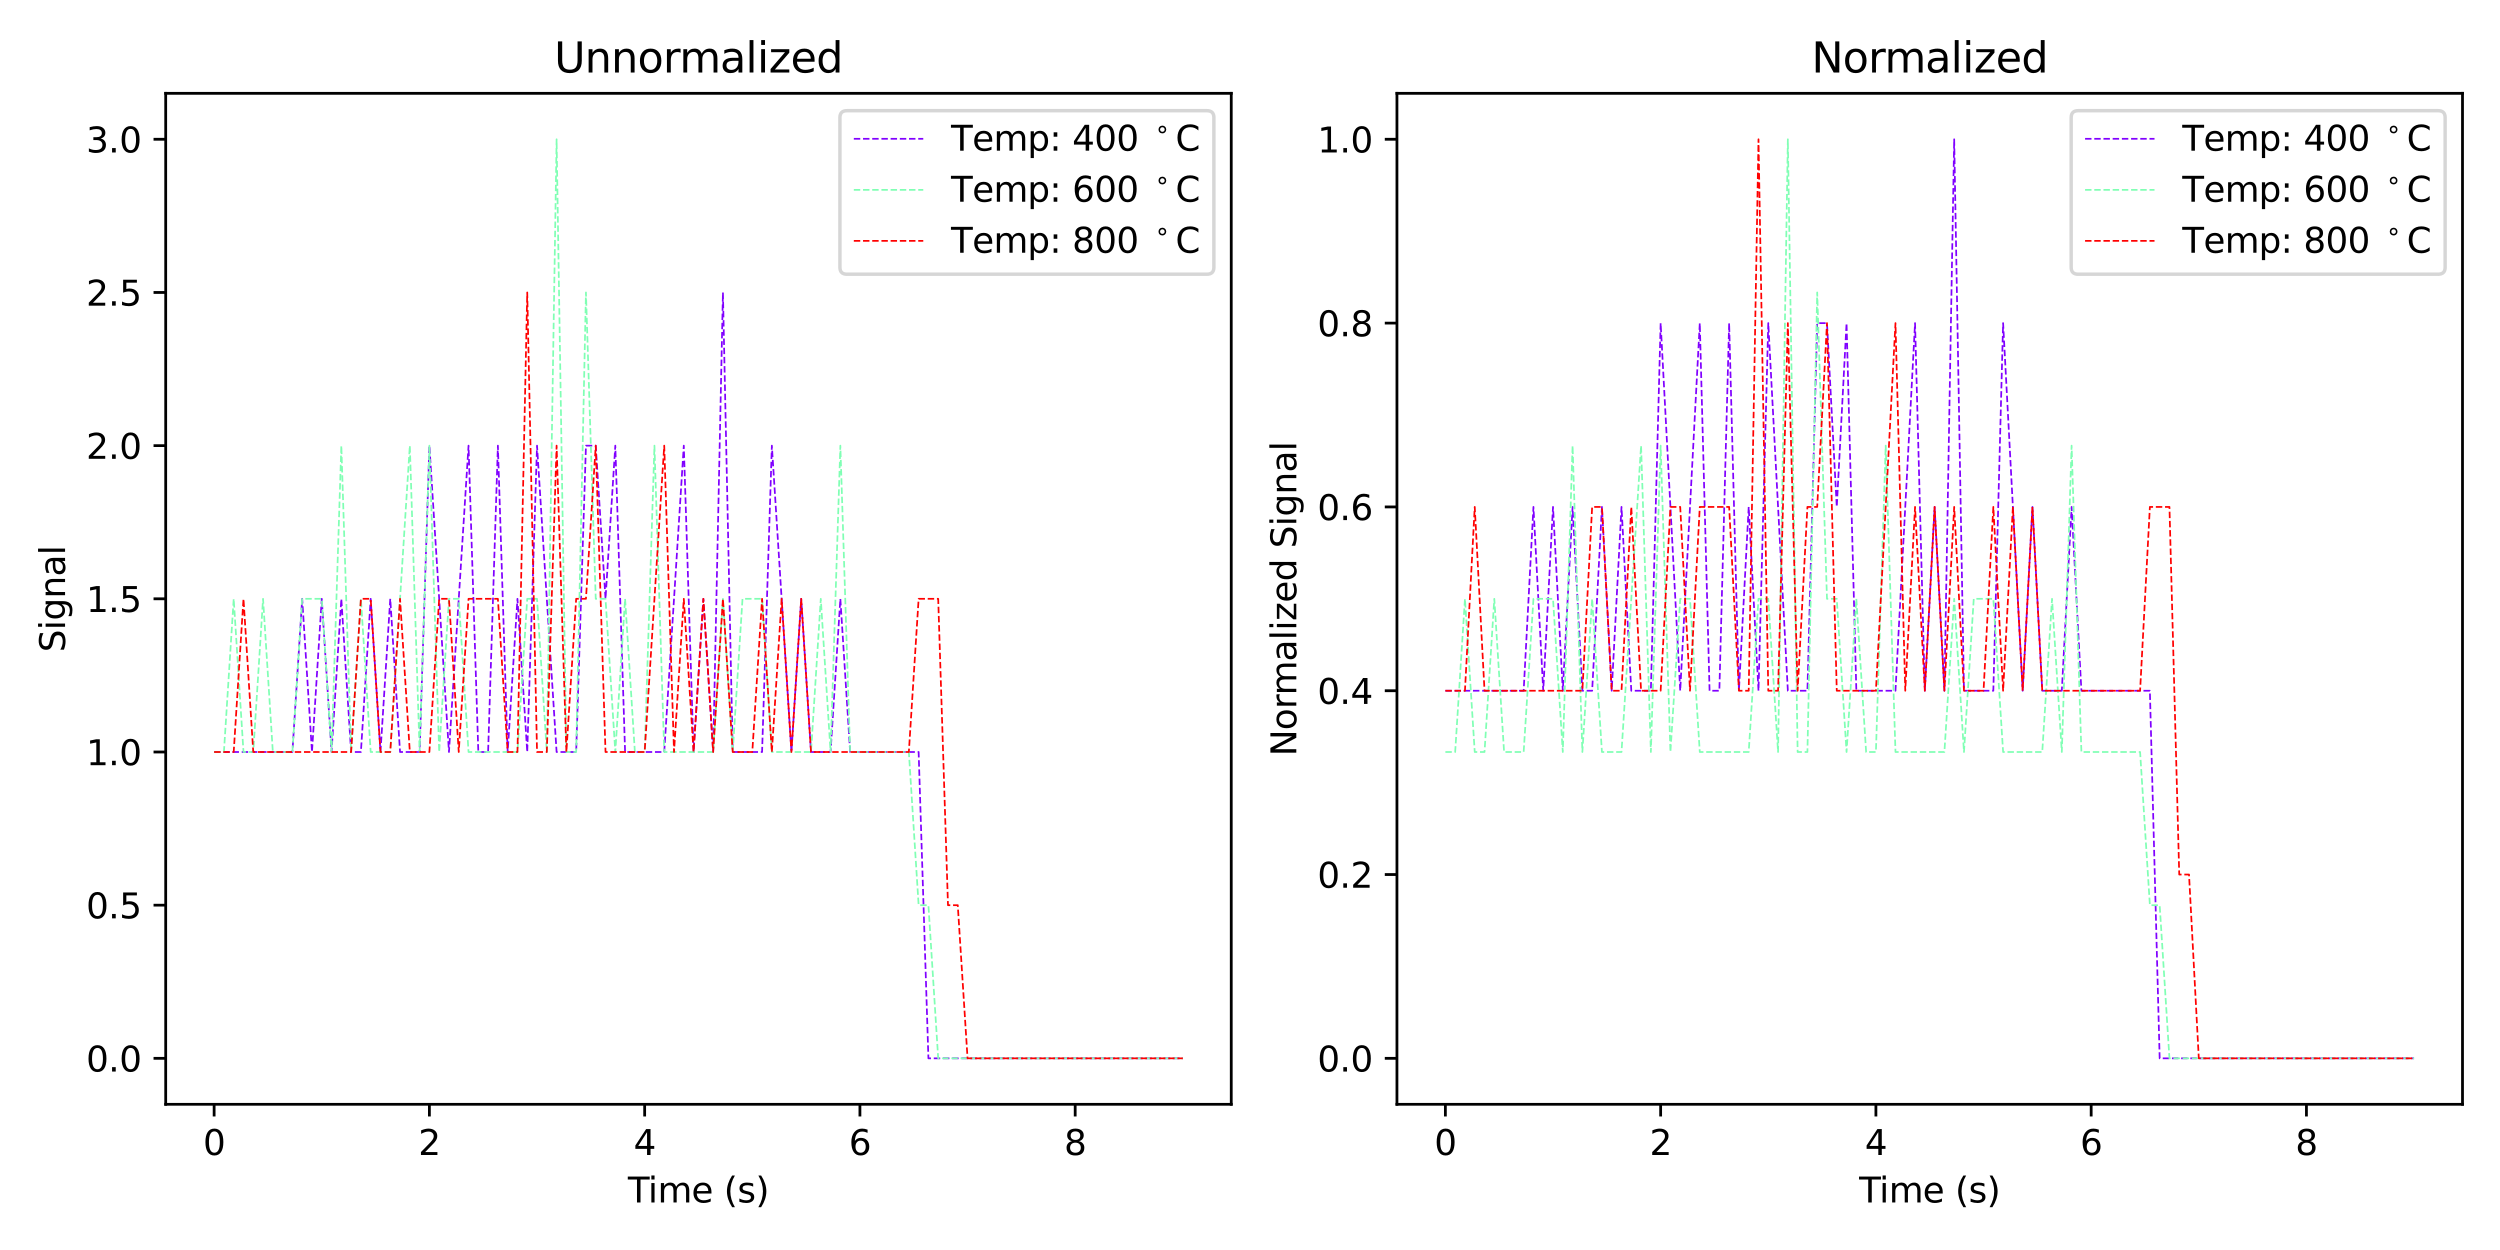 <?xml version="1.0" encoding="utf-8" standalone="no"?>
<!DOCTYPE svg PUBLIC "-//W3C//DTD SVG 1.1//EN"
  "http://www.w3.org/Graphics/SVG/1.1/DTD/svg11.dtd">
<svg xmlns:xlink="http://www.w3.org/1999/xlink" width="720pt" height="360pt" viewBox="0 0 720 360" xmlns="http://www.w3.org/2000/svg" version="1.1">
 <defs>
  <style type="text/css">*{stroke-linejoin: round; stroke-linecap: butt}</style>
 </defs>
 <g id="figure_1">
  <g id="patch_1">
   <path d="M 0 360 
L 720 360 
L 720 0 
L 0 0 
z
" style="fill: #ffffff"/>
  </g>
  <g id="axes_1">
   <g id="patch_2">
    <path d="M 47.72 318.04 
L 354.6 318.04 
L 354.6 26.88 
L 47.72 26.88 
z
" style="fill: #ffffff"/>
   </g>
   <g id="matplotlib.axis_1">
    <g id="xtick_1">
     <g id="line2d_1">
      <defs>
       <path id="m740ad17600" d="M 0 0 
L 0 3.5 
" style="stroke: #000000; stroke-width: 0.8"/>
      </defs>
      <g>
       <use xlink:href="#m740ad17600" x="61.669" y="318.04" style="stroke: #000000; stroke-width: 0.8"/>
      </g>
     </g>
     <g id="text_1">
      <!-- 0 -->
      <g transform="translate(58.488 332.638) scale(0.1 -0.1)">
       <defs>
        <path id="DejaVuSans-30" d="M 2034 4250 
Q 1547 4250 1301 3770 
Q 1056 3291 1056 2328 
Q 1056 1369 1301 889 
Q 1547 409 2034 409 
Q 2525 409 2770 889 
Q 3016 1369 3016 2328 
Q 3016 3291 2770 3770 
Q 2525 4250 2034 4250 
z
M 2034 4750 
Q 2819 4750 3233 4129 
Q 3647 3509 3647 2328 
Q 3647 1150 3233 529 
Q 2819 -91 2034 -91 
Q 1250 -91 836 529 
Q 422 1150 422 2328 
Q 422 3509 836 4129 
Q 1250 4750 2034 4750 
z
" transform="scale(0.016)"/>
       </defs>
       <use xlink:href="#DejaVuSans-30"/>
      </g>
     </g>
    </g>
    <g id="xtick_2">
     <g id="line2d_2">
      <g>
       <use xlink:href="#m740ad17600" x="123.665" y="318.04" style="stroke: #000000; stroke-width: 0.8"/>
      </g>
     </g>
     <g id="text_2">
      <!-- 2 -->
      <g transform="translate(120.484 332.638) scale(0.1 -0.1)">
       <defs>
        <path id="DejaVuSans-32" d="M 1228 531 
L 3431 531 
L 3431 0 
L 469 0 
L 469 531 
Q 828 903 1448 1529 
Q 2069 2156 2228 2338 
Q 2531 2678 2651 2914 
Q 2772 3150 2772 3378 
Q 2772 3750 2511 3984 
Q 2250 4219 1831 4219 
Q 1534 4219 1204 4116 
Q 875 4013 500 3803 
L 500 4441 
Q 881 4594 1212 4672 
Q 1544 4750 1819 4750 
Q 2544 4750 2975 4387 
Q 3406 4025 3406 3419 
Q 3406 3131 3298 2873 
Q 3191 2616 2906 2266 
Q 2828 2175 2409 1742 
Q 1991 1309 1228 531 
z
" transform="scale(0.016)"/>
       </defs>
       <use xlink:href="#DejaVuSans-32"/>
      </g>
     </g>
    </g>
    <g id="xtick_3">
     <g id="line2d_3">
      <g>
       <use xlink:href="#m740ad17600" x="185.661" y="318.04" style="stroke: #000000; stroke-width: 0.8"/>
      </g>
     </g>
     <g id="text_3">
      <!-- 4 -->
      <g transform="translate(182.48 332.638) scale(0.1 -0.1)">
       <defs>
        <path id="DejaVuSans-34" d="M 2419 4116 
L 825 1625 
L 2419 1625 
L 2419 4116 
z
M 2253 4666 
L 3047 4666 
L 3047 1625 
L 3713 1625 
L 3713 1100 
L 3047 1100 
L 3047 0 
L 2419 0 
L 2419 1100 
L 313 1100 
L 313 1709 
L 2253 4666 
z
" transform="scale(0.016)"/>
       </defs>
       <use xlink:href="#DejaVuSans-34"/>
      </g>
     </g>
    </g>
    <g id="xtick_4">
     <g id="line2d_4">
      <g>
       <use xlink:href="#m740ad17600" x="247.657" y="318.04" style="stroke: #000000; stroke-width: 0.8"/>
      </g>
     </g>
     <g id="text_4">
      <!-- 6 -->
      <g transform="translate(244.476 332.638) scale(0.1 -0.1)">
       <defs>
        <path id="DejaVuSans-36" d="M 2113 2584 
Q 1688 2584 1439 2293 
Q 1191 2003 1191 1497 
Q 1191 994 1439 701 
Q 1688 409 2113 409 
Q 2538 409 2786 701 
Q 3034 994 3034 1497 
Q 3034 2003 2786 2293 
Q 2538 2584 2113 2584 
z
M 3366 4563 
L 3366 3988 
Q 3128 4100 2886 4159 
Q 2644 4219 2406 4219 
Q 1781 4219 1451 3797 
Q 1122 3375 1075 2522 
Q 1259 2794 1537 2939 
Q 1816 3084 2150 3084 
Q 2853 3084 3261 2657 
Q 3669 2231 3669 1497 
Q 3669 778 3244 343 
Q 2819 -91 2113 -91 
Q 1303 -91 875 529 
Q 447 1150 447 2328 
Q 447 3434 972 4092 
Q 1497 4750 2381 4750 
Q 2619 4750 2861 4703 
Q 3103 4656 3366 4563 
z
" transform="scale(0.016)"/>
       </defs>
       <use xlink:href="#DejaVuSans-36"/>
      </g>
     </g>
    </g>
    <g id="xtick_5">
     <g id="line2d_5">
      <g>
       <use xlink:href="#m740ad17600" x="309.653" y="318.04" style="stroke: #000000; stroke-width: 0.8"/>
      </g>
     </g>
     <g id="text_5">
      <!-- 8 -->
      <g transform="translate(306.472 332.638) scale(0.1 -0.1)">
       <defs>
        <path id="DejaVuSans-38" d="M 2034 2216 
Q 1584 2216 1326 1975 
Q 1069 1734 1069 1313 
Q 1069 891 1326 650 
Q 1584 409 2034 409 
Q 2484 409 2743 651 
Q 3003 894 3003 1313 
Q 3003 1734 2745 1975 
Q 2488 2216 2034 2216 
z
M 1403 2484 
Q 997 2584 770 2862 
Q 544 3141 544 3541 
Q 544 4100 942 4425 
Q 1341 4750 2034 4750 
Q 2731 4750 3128 4425 
Q 3525 4100 3525 3541 
Q 3525 3141 3298 2862 
Q 3072 2584 2669 2484 
Q 3125 2378 3379 2068 
Q 3634 1759 3634 1313 
Q 3634 634 3220 271 
Q 2806 -91 2034 -91 
Q 1263 -91 848 271 
Q 434 634 434 1313 
Q 434 1759 690 2068 
Q 947 2378 1403 2484 
z
M 1172 3481 
Q 1172 3119 1398 2916 
Q 1625 2713 2034 2713 
Q 2441 2713 2670 2916 
Q 2900 3119 2900 3481 
Q 2900 3844 2670 4047 
Q 2441 4250 2034 4250 
Q 1625 4250 1398 4047 
Q 1172 3844 1172 3481 
z
" transform="scale(0.016)"/>
       </defs>
       <use xlink:href="#DejaVuSans-38"/>
      </g>
     </g>
    </g>
    <g id="text_6">
     <!-- Time (s) -->
     <g transform="translate(180.831 346.317) scale(0.1 -0.1)">
      <defs>
       <path id="DejaVuSans-54" d="M -19 4666 
L 3928 4666 
L 3928 4134 
L 2272 4134 
L 2272 0 
L 1638 0 
L 1638 4134 
L -19 4134 
L -19 4666 
z
" transform="scale(0.016)"/>
       <path id="DejaVuSans-69" d="M 603 3500 
L 1178 3500 
L 1178 0 
L 603 0 
L 603 3500 
z
M 603 4863 
L 1178 4863 
L 1178 4134 
L 603 4134 
L 603 4863 
z
" transform="scale(0.016)"/>
       <path id="DejaVuSans-6d" d="M 3328 2828 
Q 3544 3216 3844 3400 
Q 4144 3584 4550 3584 
Q 5097 3584 5394 3201 
Q 5691 2819 5691 2113 
L 5691 0 
L 5113 0 
L 5113 2094 
Q 5113 2597 4934 2840 
Q 4756 3084 4391 3084 
Q 3944 3084 3684 2787 
Q 3425 2491 3425 1978 
L 3425 0 
L 2847 0 
L 2847 2094 
Q 2847 2600 2669 2842 
Q 2491 3084 2119 3084 
Q 1678 3084 1418 2786 
Q 1159 2488 1159 1978 
L 1159 0 
L 581 0 
L 581 3500 
L 1159 3500 
L 1159 2956 
Q 1356 3278 1631 3431 
Q 1906 3584 2284 3584 
Q 2666 3584 2933 3390 
Q 3200 3197 3328 2828 
z
" transform="scale(0.016)"/>
       <path id="DejaVuSans-65" d="M 3597 1894 
L 3597 1613 
L 953 1613 
Q 991 1019 1311 708 
Q 1631 397 2203 397 
Q 2534 397 2845 478 
Q 3156 559 3463 722 
L 3463 178 
Q 3153 47 2828 -22 
Q 2503 -91 2169 -91 
Q 1331 -91 842 396 
Q 353 884 353 1716 
Q 353 2575 817 3079 
Q 1281 3584 2069 3584 
Q 2775 3584 3186 3129 
Q 3597 2675 3597 1894 
z
M 3022 2063 
Q 3016 2534 2758 2815 
Q 2500 3097 2075 3097 
Q 1594 3097 1305 2825 
Q 1016 2553 972 2059 
L 3022 2063 
z
" transform="scale(0.016)"/>
       <path id="DejaVuSans-20" transform="scale(0.016)"/>
       <path id="DejaVuSans-28" d="M 1984 4856 
Q 1566 4138 1362 3434 
Q 1159 2731 1159 2009 
Q 1159 1288 1364 580 
Q 1569 -128 1984 -844 
L 1484 -844 
Q 1016 -109 783 600 
Q 550 1309 550 2009 
Q 550 2706 781 3412 
Q 1013 4119 1484 4856 
L 1984 4856 
z
" transform="scale(0.016)"/>
       <path id="DejaVuSans-73" d="M 2834 3397 
L 2834 2853 
Q 2591 2978 2328 3040 
Q 2066 3103 1784 3103 
Q 1356 3103 1142 2972 
Q 928 2841 928 2578 
Q 928 2378 1081 2264 
Q 1234 2150 1697 2047 
L 1894 2003 
Q 2506 1872 2764 1633 
Q 3022 1394 3022 966 
Q 3022 478 2636 193 
Q 2250 -91 1575 -91 
Q 1294 -91 989 -36 
Q 684 19 347 128 
L 347 722 
Q 666 556 975 473 
Q 1284 391 1588 391 
Q 1994 391 2212 530 
Q 2431 669 2431 922 
Q 2431 1156 2273 1281 
Q 2116 1406 1581 1522 
L 1381 1569 
Q 847 1681 609 1914 
Q 372 2147 372 2553 
Q 372 3047 722 3315 
Q 1072 3584 1716 3584 
Q 2034 3584 2315 3537 
Q 2597 3491 2834 3397 
z
" transform="scale(0.016)"/>
       <path id="DejaVuSans-29" d="M 513 4856 
L 1013 4856 
Q 1481 4119 1714 3412 
Q 1947 2706 1947 2009 
Q 1947 1309 1714 600 
Q 1481 -109 1013 -844 
L 513 -844 
Q 928 -128 1133 580 
Q 1338 1288 1338 2009 
Q 1338 2731 1133 3434 
Q 928 4138 513 4856 
z
" transform="scale(0.016)"/>
      </defs>
      <use xlink:href="#DejaVuSans-54"/>
      <use xlink:href="#DejaVuSans-69" transform="translate(57.959 0)"/>
      <use xlink:href="#DejaVuSans-6d" transform="translate(85.742 0)"/>
      <use xlink:href="#DejaVuSans-65" transform="translate(183.154 0)"/>
      <use xlink:href="#DejaVuSans-20" transform="translate(244.678 0)"/>
      <use xlink:href="#DejaVuSans-28" transform="translate(276.465 0)"/>
      <use xlink:href="#DejaVuSans-73" transform="translate(315.479 0)"/>
      <use xlink:href="#DejaVuSans-29" transform="translate(367.578 0)"/>
     </g>
    </g>
   </g>
   <g id="matplotlib.axis_2">
    <g id="ytick_1">
     <g id="line2d_6">
      <defs>
       <path id="m4270e44ecc" d="M 0 0 
L -3.5 0 
" style="stroke: #000000; stroke-width: 0.8"/>
      </defs>
      <g>
       <use xlink:href="#m4270e44ecc" x="47.72" y="304.805" style="stroke: #000000; stroke-width: 0.8"/>
      </g>
     </g>
     <g id="text_7">
      <!-- 0.0 -->
      <g transform="translate(24.817 308.605) scale(0.1 -0.1)">
       <defs>
        <path id="DejaVuSans-2e" d="M 684 794 
L 1344 794 
L 1344 0 
L 684 0 
L 684 794 
z
" transform="scale(0.016)"/>
       </defs>
       <use xlink:href="#DejaVuSans-30"/>
       <use xlink:href="#DejaVuSans-2e" transform="translate(63.623 0)"/>
       <use xlink:href="#DejaVuSans-30" transform="translate(95.41 0)"/>
      </g>
     </g>
    </g>
    <g id="ytick_2">
     <g id="line2d_7">
      <g>
       <use xlink:href="#m4270e44ecc" x="47.72" y="260.69" style="stroke: #000000; stroke-width: 0.8"/>
      </g>
     </g>
     <g id="text_8">
      <!-- 0.5 -->
      <g transform="translate(24.817 264.49) scale(0.1 -0.1)">
       <defs>
        <path id="DejaVuSans-35" d="M 691 4666 
L 3169 4666 
L 3169 4134 
L 1269 4134 
L 1269 2991 
Q 1406 3038 1543 3061 
Q 1681 3084 1819 3084 
Q 2600 3084 3056 2656 
Q 3513 2228 3513 1497 
Q 3513 744 3044 326 
Q 2575 -91 1722 -91 
Q 1428 -91 1123 -41 
Q 819 9 494 109 
L 494 744 
Q 775 591 1075 516 
Q 1375 441 1709 441 
Q 2250 441 2565 725 
Q 2881 1009 2881 1497 
Q 2881 1984 2565 2268 
Q 2250 2553 1709 2553 
Q 1456 2553 1204 2497 
Q 953 2441 691 2322 
L 691 4666 
z
" transform="scale(0.016)"/>
       </defs>
       <use xlink:href="#DejaVuSans-30"/>
       <use xlink:href="#DejaVuSans-2e" transform="translate(63.623 0)"/>
       <use xlink:href="#DejaVuSans-35" transform="translate(95.41 0)"/>
      </g>
     </g>
    </g>
    <g id="ytick_3">
     <g id="line2d_8">
      <g>
       <use xlink:href="#m4270e44ecc" x="47.72" y="216.575" style="stroke: #000000; stroke-width: 0.8"/>
      </g>
     </g>
     <g id="text_9">
      <!-- 1.0 -->
      <g transform="translate(24.817 220.374) scale(0.1 -0.1)">
       <defs>
        <path id="DejaVuSans-31" d="M 794 531 
L 1825 531 
L 1825 4091 
L 703 3866 
L 703 4441 
L 1819 4666 
L 2450 4666 
L 2450 531 
L 3481 531 
L 3481 0 
L 794 0 
L 794 531 
z
" transform="scale(0.016)"/>
       </defs>
       <use xlink:href="#DejaVuSans-31"/>
       <use xlink:href="#DejaVuSans-2e" transform="translate(63.623 0)"/>
       <use xlink:href="#DejaVuSans-30" transform="translate(95.41 0)"/>
      </g>
     </g>
    </g>
    <g id="ytick_4">
     <g id="line2d_9">
      <g>
       <use xlink:href="#m4270e44ecc" x="47.72" y="172.46" style="stroke: #000000; stroke-width: 0.8"/>
      </g>
     </g>
     <g id="text_10">
      <!-- 1.5 -->
      <g transform="translate(24.817 176.259) scale(0.1 -0.1)">
       <use xlink:href="#DejaVuSans-31"/>
       <use xlink:href="#DejaVuSans-2e" transform="translate(63.623 0)"/>
       <use xlink:href="#DejaVuSans-35" transform="translate(95.41 0)"/>
      </g>
     </g>
    </g>
    <g id="ytick_5">
     <g id="line2d_10">
      <g>
       <use xlink:href="#m4270e44ecc" x="47.72" y="128.345" style="stroke: #000000; stroke-width: 0.8"/>
      </g>
     </g>
     <g id="text_11">
      <!-- 2.0 -->
      <g transform="translate(24.817 132.144) scale(0.1 -0.1)">
       <use xlink:href="#DejaVuSans-32"/>
       <use xlink:href="#DejaVuSans-2e" transform="translate(63.623 0)"/>
       <use xlink:href="#DejaVuSans-30" transform="translate(95.41 0)"/>
      </g>
     </g>
    </g>
    <g id="ytick_6">
     <g id="line2d_11">
      <g>
       <use xlink:href="#m4270e44ecc" x="47.72" y="84.23" style="stroke: #000000; stroke-width: 0.8"/>
      </g>
     </g>
     <g id="text_12">
      <!-- 2.5 -->
      <g transform="translate(24.817 88.029) scale(0.1 -0.1)">
       <use xlink:href="#DejaVuSans-32"/>
       <use xlink:href="#DejaVuSans-2e" transform="translate(63.623 0)"/>
       <use xlink:href="#DejaVuSans-35" transform="translate(95.41 0)"/>
      </g>
     </g>
    </g>
    <g id="ytick_7">
     <g id="line2d_12">
      <g>
       <use xlink:href="#m4270e44ecc" x="47.72" y="40.115" style="stroke: #000000; stroke-width: 0.8"/>
      </g>
     </g>
     <g id="text_13">
      <!-- 3.0 -->
      <g transform="translate(24.817 43.914) scale(0.1 -0.1)">
       <defs>
        <path id="DejaVuSans-33" d="M 2597 2516 
Q 3050 2419 3304 2112 
Q 3559 1806 3559 1356 
Q 3559 666 3084 287 
Q 2609 -91 1734 -91 
Q 1441 -91 1130 -33 
Q 819 25 488 141 
L 488 750 
Q 750 597 1062 519 
Q 1375 441 1716 441 
Q 2309 441 2620 675 
Q 2931 909 2931 1356 
Q 2931 1769 2642 2001 
Q 2353 2234 1838 2234 
L 1294 2234 
L 1294 2753 
L 1863 2753 
Q 2328 2753 2575 2939 
Q 2822 3125 2822 3475 
Q 2822 3834 2567 4026 
Q 2313 4219 1838 4219 
Q 1578 4219 1281 4162 
Q 984 4106 628 3988 
L 628 4550 
Q 988 4650 1302 4700 
Q 1616 4750 1894 4750 
Q 2613 4750 3031 4423 
Q 3450 4097 3450 3541 
Q 3450 3153 3228 2886 
Q 3006 2619 2597 2516 
z
" transform="scale(0.016)"/>
       </defs>
       <use xlink:href="#DejaVuSans-33"/>
       <use xlink:href="#DejaVuSans-2e" transform="translate(63.623 0)"/>
       <use xlink:href="#DejaVuSans-30" transform="translate(95.41 0)"/>
      </g>
     </g>
    </g>
    <g id="text_14">
     <!-- Signal -->
     <g transform="translate(18.737 187.819) rotate(-90) scale(0.1 -0.1)">
      <defs>
       <path id="DejaVuSans-53" d="M 3425 4513 
L 3425 3897 
Q 3066 4069 2747 4153 
Q 2428 4238 2131 4238 
Q 1616 4238 1336 4038 
Q 1056 3838 1056 3469 
Q 1056 3159 1242 3001 
Q 1428 2844 1947 2747 
L 2328 2669 
Q 3034 2534 3370 2195 
Q 3706 1856 3706 1288 
Q 3706 609 3251 259 
Q 2797 -91 1919 -91 
Q 1588 -91 1214 -16 
Q 841 59 441 206 
L 441 856 
Q 825 641 1194 531 
Q 1563 422 1919 422 
Q 2459 422 2753 634 
Q 3047 847 3047 1241 
Q 3047 1584 2836 1778 
Q 2625 1972 2144 2069 
L 1759 2144 
Q 1053 2284 737 2584 
Q 422 2884 422 3419 
Q 422 4038 858 4394 
Q 1294 4750 2059 4750 
Q 2388 4750 2728 4690 
Q 3069 4631 3425 4513 
z
" transform="scale(0.016)"/>
       <path id="DejaVuSans-67" d="M 2906 1791 
Q 2906 2416 2648 2759 
Q 2391 3103 1925 3103 
Q 1463 3103 1205 2759 
Q 947 2416 947 1791 
Q 947 1169 1205 825 
Q 1463 481 1925 481 
Q 2391 481 2648 825 
Q 2906 1169 2906 1791 
z
M 3481 434 
Q 3481 -459 3084 -895 
Q 2688 -1331 1869 -1331 
Q 1566 -1331 1297 -1286 
Q 1028 -1241 775 -1147 
L 775 -588 
Q 1028 -725 1275 -790 
Q 1522 -856 1778 -856 
Q 2344 -856 2625 -561 
Q 2906 -266 2906 331 
L 2906 616 
Q 2728 306 2450 153 
Q 2172 0 1784 0 
Q 1141 0 747 490 
Q 353 981 353 1791 
Q 353 2603 747 3093 
Q 1141 3584 1784 3584 
Q 2172 3584 2450 3431 
Q 2728 3278 2906 2969 
L 2906 3500 
L 3481 3500 
L 3481 434 
z
" transform="scale(0.016)"/>
       <path id="DejaVuSans-6e" d="M 3513 2113 
L 3513 0 
L 2938 0 
L 2938 2094 
Q 2938 2591 2744 2837 
Q 2550 3084 2163 3084 
Q 1697 3084 1428 2787 
Q 1159 2491 1159 1978 
L 1159 0 
L 581 0 
L 581 3500 
L 1159 3500 
L 1159 2956 
Q 1366 3272 1645 3428 
Q 1925 3584 2291 3584 
Q 2894 3584 3203 3211 
Q 3513 2838 3513 2113 
z
" transform="scale(0.016)"/>
       <path id="DejaVuSans-61" d="M 2194 1759 
Q 1497 1759 1228 1600 
Q 959 1441 959 1056 
Q 959 750 1161 570 
Q 1363 391 1709 391 
Q 2188 391 2477 730 
Q 2766 1069 2766 1631 
L 2766 1759 
L 2194 1759 
z
M 3341 1997 
L 3341 0 
L 2766 0 
L 2766 531 
Q 2569 213 2275 61 
Q 1981 -91 1556 -91 
Q 1019 -91 701 211 
Q 384 513 384 1019 
Q 384 1609 779 1909 
Q 1175 2209 1959 2209 
L 2766 2209 
L 2766 2266 
Q 2766 2663 2505 2880 
Q 2244 3097 1772 3097 
Q 1472 3097 1187 3025 
Q 903 2953 641 2809 
L 641 3341 
Q 956 3463 1253 3523 
Q 1550 3584 1831 3584 
Q 2591 3584 2966 3190 
Q 3341 2797 3341 1997 
z
" transform="scale(0.016)"/>
       <path id="DejaVuSans-6c" d="M 603 4863 
L 1178 4863 
L 1178 0 
L 603 0 
L 603 4863 
z
" transform="scale(0.016)"/>
      </defs>
      <use xlink:href="#DejaVuSans-53"/>
      <use xlink:href="#DejaVuSans-69" transform="translate(63.477 0)"/>
      <use xlink:href="#DejaVuSans-67" transform="translate(91.26 0)"/>
      <use xlink:href="#DejaVuSans-6e" transform="translate(154.736 0)"/>
      <use xlink:href="#DejaVuSans-61" transform="translate(218.115 0)"/>
      <use xlink:href="#DejaVuSans-6c" transform="translate(279.395 0)"/>
     </g>
    </g>
   </g>
   <g id="line2d_13">
    <path d="M 61.669 216.575 
L 64.487 216.575 
L 67.305 216.575 
L 70.123 216.575 
L 72.941 216.575 
L 75.759 216.575 
L 78.577 216.575 
L 81.395 216.575 
L 84.213 216.575 
L 87.031 172.46 
L 89.849 216.575 
L 92.667 172.46 
L 95.485 216.575 
L 98.303 172.46 
L 101.121 216.575 
L 103.939 216.575 
L 106.757 172.46 
L 109.575 216.575 
L 112.393 172.46 
L 115.211 216.575 
L 118.029 216.575 
L 120.847 216.575 
L 123.665 128.345 
L 126.483 172.46 
L 129.301 216.575 
L 132.119 172.46 
L 134.937 128.345 
L 137.755 216.575 
L 140.573 216.575 
L 143.391 128.345 
L 146.209 216.575 
L 149.027 172.46 
L 151.845 216.575 
L 154.663 128.345 
L 157.481 172.46 
L 160.299 216.575 
L 163.117 216.575 
L 165.935 216.575 
L 168.753 128.345 
L 171.571 128.345 
L 174.389 172.46 
L 177.207 128.345 
L 180.025 216.575 
L 182.843 216.575 
L 185.661 216.575 
L 188.479 216.575 
L 191.297 216.575 
L 194.115 172.46 
L 196.933 128.345 
L 199.751 216.575 
L 202.569 172.46 
L 205.387 216.575 
L 208.205 84.23 
L 211.023 216.575 
L 213.841 216.575 
L 216.659 216.575 
L 219.477 216.575 
L 222.295 128.345 
L 225.113 172.46 
L 227.931 216.575 
L 230.749 172.46 
L 233.567 216.575 
L 236.385 216.575 
L 239.203 216.575 
L 242.021 172.46 
L 244.839 216.575 
L 247.657 216.575 
L 250.475 216.575 
L 253.293 216.575 
L 256.111 216.575 
L 258.929 216.575 
L 261.747 216.575 
L 264.565 216.575 
L 267.383 304.805 
L 270.201 304.805 
L 273.019 304.805 
L 275.837 304.805 
L 278.655 304.805 
L 281.473 304.805 
L 284.291 304.805 
L 287.109 304.805 
L 289.927 304.805 
L 292.745 304.805 
L 295.563 304.805 
L 298.381 304.805 
L 301.199 304.805 
L 304.017 304.805 
L 306.835 304.805 
L 309.653 304.805 
L 312.471 304.805 
L 315.289 304.805 
L 318.107 304.805 
L 320.925 304.805 
L 323.743 304.805 
L 326.561 304.805 
L 329.379 304.805 
L 332.197 304.805 
L 335.015 304.805 
L 337.833 304.805 
L 340.651 304.805 
" clip-path="url(#p14b8044d5f)" style="fill: none; stroke-dasharray: 1.85,0.8; stroke-dashoffset: 0; stroke: #8000ff; stroke-width: 0.5"/>
   </g>
   <g id="line2d_14">
    <path d="M 61.669 216.575 
L 64.487 216.575 
L 67.305 172.46 
L 70.123 216.575 
L 72.941 216.575 
L 75.759 172.46 
L 78.577 216.575 
L 81.395 216.575 
L 84.213 216.575 
L 87.031 172.46 
L 89.849 172.46 
L 92.667 172.46 
L 95.485 216.575 
L 98.303 128.345 
L 101.121 216.575 
L 103.939 172.46 
L 106.757 216.575 
L 109.575 216.575 
L 112.393 216.575 
L 115.211 172.46 
L 118.029 128.345 
L 120.847 216.575 
L 123.665 128.345 
L 126.483 216.575 
L 129.301 172.46 
L 132.119 172.46 
L 134.937 216.575 
L 137.755 216.575 
L 140.573 216.575 
L 143.391 216.575 
L 146.209 216.575 
L 149.027 216.575 
L 151.845 172.46 
L 154.663 172.46 
L 157.481 216.575 
L 160.299 40.115 
L 163.117 216.575 
L 165.935 216.575 
L 168.753 84.23 
L 171.571 172.46 
L 174.389 172.46 
L 177.207 216.575 
L 180.025 172.46 
L 182.843 216.575 
L 185.661 216.575 
L 188.479 128.345 
L 191.297 216.575 
L 194.115 216.575 
L 196.933 216.575 
L 199.751 216.575 
L 202.569 216.575 
L 205.387 216.575 
L 208.205 172.46 
L 211.023 216.575 
L 213.841 172.46 
L 216.659 172.46 
L 219.477 172.46 
L 222.295 216.575 
L 225.113 216.575 
L 227.931 216.575 
L 230.749 216.575 
L 233.567 216.575 
L 236.385 172.46 
L 239.203 216.575 
L 242.021 128.345 
L 244.839 216.575 
L 247.657 216.575 
L 250.475 216.575 
L 253.293 216.575 
L 256.111 216.575 
L 258.929 216.575 
L 261.747 216.575 
L 264.565 260.69 
L 267.383 260.69 
L 270.201 304.805 
L 273.019 304.805 
L 275.837 304.805 
L 278.655 304.805 
L 281.473 304.805 
L 284.291 304.805 
L 287.109 304.805 
L 289.927 304.805 
L 292.745 304.805 
L 295.563 304.805 
L 298.381 304.805 
L 301.199 304.805 
L 304.017 304.805 
L 306.835 304.805 
L 309.653 304.805 
L 312.471 304.805 
L 315.289 304.805 
L 318.107 304.805 
L 320.925 304.805 
L 323.743 304.805 
L 326.561 304.805 
L 329.379 304.805 
L 332.197 304.805 
L 335.015 304.805 
L 337.833 304.805 
L 340.651 304.805 
" clip-path="url(#p14b8044d5f)" style="fill: none; stroke-dasharray: 1.85,0.8; stroke-dashoffset: 0; stroke: #80ffb4; stroke-width: 0.5"/>
   </g>
   <g id="line2d_15">
    <path d="M 61.669 216.575 
L 64.487 216.575 
L 67.305 216.575 
L 70.123 172.46 
L 72.941 216.575 
L 75.759 216.575 
L 78.577 216.575 
L 81.395 216.575 
L 84.213 216.575 
L 87.031 216.575 
L 89.849 216.575 
L 92.667 216.575 
L 95.485 216.575 
L 98.303 216.575 
L 101.121 216.575 
L 103.939 172.46 
L 106.757 172.46 
L 109.575 216.575 
L 112.393 216.575 
L 115.211 172.46 
L 118.029 216.575 
L 120.847 216.575 
L 123.665 216.575 
L 126.483 172.46 
L 129.301 172.46 
L 132.119 216.575 
L 134.937 172.46 
L 137.755 172.46 
L 140.573 172.46 
L 143.391 172.46 
L 146.209 216.575 
L 149.027 216.575 
L 151.845 84.23 
L 154.663 216.575 
L 157.481 216.575 
L 160.299 128.345 
L 163.117 216.575 
L 165.935 172.46 
L 168.753 172.46 
L 171.571 128.345 
L 174.389 216.575 
L 177.207 216.575 
L 180.025 216.575 
L 182.843 216.575 
L 185.661 216.575 
L 188.479 172.46 
L 191.297 128.345 
L 194.115 216.575 
L 196.933 172.46 
L 199.751 216.575 
L 202.569 172.46 
L 205.387 216.575 
L 208.205 172.46 
L 211.023 216.575 
L 213.841 216.575 
L 216.659 216.575 
L 219.477 172.46 
L 222.295 216.575 
L 225.113 172.46 
L 227.931 216.575 
L 230.749 172.46 
L 233.567 216.575 
L 236.385 216.575 
L 239.203 216.575 
L 242.021 216.575 
L 244.839 216.575 
L 247.657 216.575 
L 250.475 216.575 
L 253.293 216.575 
L 256.111 216.575 
L 258.929 216.575 
L 261.747 216.575 
L 264.565 172.46 
L 267.383 172.46 
L 270.201 172.46 
L 273.019 260.69 
L 275.837 260.69 
L 278.655 304.805 
L 281.473 304.805 
L 284.291 304.805 
L 287.109 304.805 
L 289.927 304.805 
L 292.745 304.805 
L 295.563 304.805 
L 298.381 304.805 
L 301.199 304.805 
L 304.017 304.805 
L 306.835 304.805 
L 309.653 304.805 
L 312.471 304.805 
L 315.289 304.805 
L 318.107 304.805 
L 320.925 304.805 
L 323.743 304.805 
L 326.561 304.805 
L 329.379 304.805 
L 332.197 304.805 
L 335.015 304.805 
L 337.833 304.805 
L 340.651 304.805 
" clip-path="url(#p14b8044d5f)" style="fill: none; stroke-dasharray: 1.85,0.8; stroke-dashoffset: 0; stroke: #ff0000; stroke-width: 0.5"/>
   </g>
   <g id="patch_3">
    <path d="M 47.72 318.04 
L 47.72 26.88 
" style="fill: none; stroke: #000000; stroke-width: 0.8; stroke-linejoin: miter; stroke-linecap: square"/>
   </g>
   <g id="patch_4">
    <path d="M 354.6 318.04 
L 354.6 26.88 
" style="fill: none; stroke: #000000; stroke-width: 0.8; stroke-linejoin: miter; stroke-linecap: square"/>
   </g>
   <g id="patch_5">
    <path d="M 47.72 318.04 
L 354.6 318.04 
" style="fill: none; stroke: #000000; stroke-width: 0.8; stroke-linejoin: miter; stroke-linecap: square"/>
   </g>
   <g id="patch_6">
    <path d="M 47.72 26.88 
L 354.6 26.88 
" style="fill: none; stroke: #000000; stroke-width: 0.8; stroke-linejoin: miter; stroke-linecap: square"/>
   </g>
   <g id="text_15">
    <!-- Unnormalized -->
    <g transform="translate(159.626 20.88) scale(0.12 -0.12)">
     <defs>
      <path id="DejaVuSans-55" d="M 556 4666 
L 1191 4666 
L 1191 1831 
Q 1191 1081 1462 751 
Q 1734 422 2344 422 
Q 2950 422 3222 751 
Q 3494 1081 3494 1831 
L 3494 4666 
L 4128 4666 
L 4128 1753 
Q 4128 841 3676 375 
Q 3225 -91 2344 -91 
Q 1459 -91 1007 375 
Q 556 841 556 1753 
L 556 4666 
z
" transform="scale(0.016)"/>
      <path id="DejaVuSans-6f" d="M 1959 3097 
Q 1497 3097 1228 2736 
Q 959 2375 959 1747 
Q 959 1119 1226 758 
Q 1494 397 1959 397 
Q 2419 397 2687 759 
Q 2956 1122 2956 1747 
Q 2956 2369 2687 2733 
Q 2419 3097 1959 3097 
z
M 1959 3584 
Q 2709 3584 3137 3096 
Q 3566 2609 3566 1747 
Q 3566 888 3137 398 
Q 2709 -91 1959 -91 
Q 1206 -91 779 398 
Q 353 888 353 1747 
Q 353 2609 779 3096 
Q 1206 3584 1959 3584 
z
" transform="scale(0.016)"/>
      <path id="DejaVuSans-72" d="M 2631 2963 
Q 2534 3019 2420 3045 
Q 2306 3072 2169 3072 
Q 1681 3072 1420 2755 
Q 1159 2438 1159 1844 
L 1159 0 
L 581 0 
L 581 3500 
L 1159 3500 
L 1159 2956 
Q 1341 3275 1631 3429 
Q 1922 3584 2338 3584 
Q 2397 3584 2469 3576 
Q 2541 3569 2628 3553 
L 2631 2963 
z
" transform="scale(0.016)"/>
      <path id="DejaVuSans-7a" d="M 353 3500 
L 3084 3500 
L 3084 2975 
L 922 459 
L 3084 459 
L 3084 0 
L 275 0 
L 275 525 
L 2438 3041 
L 353 3041 
L 353 3500 
z
" transform="scale(0.016)"/>
      <path id="DejaVuSans-64" d="M 2906 2969 
L 2906 4863 
L 3481 4863 
L 3481 0 
L 2906 0 
L 2906 525 
Q 2725 213 2448 61 
Q 2172 -91 1784 -91 
Q 1150 -91 751 415 
Q 353 922 353 1747 
Q 353 2572 751 3078 
Q 1150 3584 1784 3584 
Q 2172 3584 2448 3432 
Q 2725 3281 2906 2969 
z
M 947 1747 
Q 947 1113 1208 752 
Q 1469 391 1925 391 
Q 2381 391 2643 752 
Q 2906 1113 2906 1747 
Q 2906 2381 2643 2742 
Q 2381 3103 1925 3103 
Q 1469 3103 1208 2742 
Q 947 2381 947 1747 
z
" transform="scale(0.016)"/>
     </defs>
     <use xlink:href="#DejaVuSans-55"/>
     <use xlink:href="#DejaVuSans-6e" transform="translate(73.193 0)"/>
     <use xlink:href="#DejaVuSans-6e" transform="translate(136.572 0)"/>
     <use xlink:href="#DejaVuSans-6f" transform="translate(199.951 0)"/>
     <use xlink:href="#DejaVuSans-72" transform="translate(261.133 0)"/>
     <use xlink:href="#DejaVuSans-6d" transform="translate(300.496 0)"/>
     <use xlink:href="#DejaVuSans-61" transform="translate(397.908 0)"/>
     <use xlink:href="#DejaVuSans-6c" transform="translate(459.188 0)"/>
     <use xlink:href="#DejaVuSans-69" transform="translate(486.971 0)"/>
     <use xlink:href="#DejaVuSans-7a" transform="translate(514.754 0)"/>
     <use xlink:href="#DejaVuSans-65" transform="translate(567.244 0)"/>
     <use xlink:href="#DejaVuSans-64" transform="translate(628.768 0)"/>
    </g>
   </g>
   <g id="legend_1">
    <g id="patch_7">
     <path d="M 243.9 78.975 
L 347.6 78.975 
Q 349.6 78.975 349.6 76.975 
L 349.6 33.88 
Q 349.6 31.88 347.6 31.88 
L 243.9 31.88 
Q 241.9 31.88 241.9 33.88 
L 241.9 76.975 
Q 241.9 78.975 243.9 78.975 
z
" style="fill: #ffffff; opacity: 0.8; stroke: #cccccc; stroke-linejoin: miter"/>
    </g>
    <g id="line2d_16">
     <path d="M 245.9 39.978 
L 255.9 39.978 
L 265.9 39.978 
" style="fill: none; stroke-dasharray: 1.85,0.8; stroke-dashoffset: 0; stroke: #8000ff; stroke-width: 0.5"/>
    </g>
    <g id="text_16">
     <!-- Temp: 400 $^\circ$C -->
     <g transform="translate(273.9 43.478) scale(0.1 -0.1)">
      <defs>
       <path id="DejaVuSans-70" d="M 1159 525 
L 1159 -1331 
L 581 -1331 
L 581 3500 
L 1159 3500 
L 1159 2969 
Q 1341 3281 1617 3432 
Q 1894 3584 2278 3584 
Q 2916 3584 3314 3078 
Q 3713 2572 3713 1747 
Q 3713 922 3314 415 
Q 2916 -91 2278 -91 
Q 1894 -91 1617 61 
Q 1341 213 1159 525 
z
M 3116 1747 
Q 3116 2381 2855 2742 
Q 2594 3103 2138 3103 
Q 1681 3103 1420 2742 
Q 1159 2381 1159 1747 
Q 1159 1113 1420 752 
Q 1681 391 2138 391 
Q 2594 391 2855 752 
Q 3116 1113 3116 1747 
z
" transform="scale(0.016)"/>
       <path id="DejaVuSans-3a" d="M 750 794 
L 1409 794 
L 1409 0 
L 750 0 
L 750 794 
z
M 750 3309 
L 1409 3309 
L 1409 2516 
L 750 2516 
L 750 3309 
z
" transform="scale(0.016)"/>
       <path id="DejaVuSans-2218" d="M 2000 2619 
Q 1750 2619 1578 2445 
Q 1406 2272 1406 2022 
Q 1406 1775 1578 1605 
Q 1750 1435 2000 1435 
Q 2250 1435 2422 1605 
Q 2594 1775 2594 2022 
Q 2594 2269 2420 2444 
Q 2247 2619 2000 2619 
z
M 2000 3022 
Q 2200 3022 2384 2945 
Q 2569 2869 2703 2725 
Q 2847 2585 2919 2406 
Q 2991 2228 2991 2022 
Q 2991 1610 2702 1324 
Q 2413 1038 1994 1038 
Q 1572 1038 1290 1319 
Q 1009 1600 1009 2022 
Q 1009 2441 1296 2731 
Q 1584 3022 2000 3022 
z
" transform="scale(0.016)"/>
       <path id="DejaVuSans-43" d="M 4122 4306 
L 4122 3641 
Q 3803 3938 3442 4084 
Q 3081 4231 2675 4231 
Q 1875 4231 1450 3742 
Q 1025 3253 1025 2328 
Q 1025 1406 1450 917 
Q 1875 428 2675 428 
Q 3081 428 3442 575 
Q 3803 722 4122 1019 
L 4122 359 
Q 3791 134 3420 21 
Q 3050 -91 2638 -91 
Q 1578 -91 968 557 
Q 359 1206 359 2328 
Q 359 3453 968 4101 
Q 1578 4750 2638 4750 
Q 3056 4750 3426 4639 
Q 3797 4528 4122 4306 
z
" transform="scale(0.016)"/>
      </defs>
      <use xlink:href="#DejaVuSans-54" transform="translate(0 0.781)"/>
      <use xlink:href="#DejaVuSans-65" transform="translate(61.084 0.781)"/>
      <use xlink:href="#DejaVuSans-6d" transform="translate(122.607 0.781)"/>
      <use xlink:href="#DejaVuSans-70" transform="translate(220.02 0.781)"/>
      <use xlink:href="#DejaVuSans-3a" transform="translate(283.496 0.781)"/>
      <use xlink:href="#DejaVuSans-20" transform="translate(317.188 0.781)"/>
      <use xlink:href="#DejaVuSans-34" transform="translate(348.975 0.781)"/>
      <use xlink:href="#DejaVuSans-30" transform="translate(412.598 0.781)"/>
      <use xlink:href="#DejaVuSans-30" transform="translate(476.221 0.781)"/>
      <use xlink:href="#DejaVuSans-20" transform="translate(539.844 0.781)"/>
      <use xlink:href="#DejaVuSans-2218" transform="translate(586.226 39.062) scale(0.7)"/>
      <use xlink:href="#DejaVuSans-43" transform="translate(646.416 0.781)"/>
     </g>
    </g>
    <g id="line2d_17">
     <path d="M 245.9 54.677 
L 255.9 54.677 
L 265.9 54.677 
" style="fill: none; stroke-dasharray: 1.85,0.8; stroke-dashoffset: 0; stroke: #80ffb4; stroke-width: 0.5"/>
    </g>
    <g id="text_17">
     <!-- Temp: 600 $^\circ$C -->
     <g transform="translate(273.9 58.177) scale(0.1 -0.1)">
      <use xlink:href="#DejaVuSans-54" transform="translate(0 0.781)"/>
      <use xlink:href="#DejaVuSans-65" transform="translate(61.084 0.781)"/>
      <use xlink:href="#DejaVuSans-6d" transform="translate(122.607 0.781)"/>
      <use xlink:href="#DejaVuSans-70" transform="translate(220.02 0.781)"/>
      <use xlink:href="#DejaVuSans-3a" transform="translate(283.496 0.781)"/>
      <use xlink:href="#DejaVuSans-20" transform="translate(317.188 0.781)"/>
      <use xlink:href="#DejaVuSans-36" transform="translate(348.975 0.781)"/>
      <use xlink:href="#DejaVuSans-30" transform="translate(412.598 0.781)"/>
      <use xlink:href="#DejaVuSans-30" transform="translate(476.221 0.781)"/>
      <use xlink:href="#DejaVuSans-20" transform="translate(539.844 0.781)"/>
      <use xlink:href="#DejaVuSans-2218" transform="translate(586.226 39.062) scale(0.7)"/>
      <use xlink:href="#DejaVuSans-43" transform="translate(646.416 0.781)"/>
     </g>
    </g>
    <g id="line2d_18">
     <path d="M 245.9 69.375 
L 255.9 69.375 
L 265.9 69.375 
" style="fill: none; stroke-dasharray: 1.85,0.8; stroke-dashoffset: 0; stroke: #ff0000; stroke-width: 0.5"/>
    </g>
    <g id="text_18">
     <!-- Temp: 800 $^\circ$C -->
     <g transform="translate(273.9 72.875) scale(0.1 -0.1)">
      <use xlink:href="#DejaVuSans-54" transform="translate(0 0.781)"/>
      <use xlink:href="#DejaVuSans-65" transform="translate(61.084 0.781)"/>
      <use xlink:href="#DejaVuSans-6d" transform="translate(122.607 0.781)"/>
      <use xlink:href="#DejaVuSans-70" transform="translate(220.02 0.781)"/>
      <use xlink:href="#DejaVuSans-3a" transform="translate(283.496 0.781)"/>
      <use xlink:href="#DejaVuSans-20" transform="translate(317.188 0.781)"/>
      <use xlink:href="#DejaVuSans-38" transform="translate(348.975 0.781)"/>
      <use xlink:href="#DejaVuSans-30" transform="translate(412.598 0.781)"/>
      <use xlink:href="#DejaVuSans-30" transform="translate(476.221 0.781)"/>
      <use xlink:href="#DejaVuSans-20" transform="translate(539.844 0.781)"/>
      <use xlink:href="#DejaVuSans-2218" transform="translate(586.226 39.062) scale(0.7)"/>
      <use xlink:href="#DejaVuSans-43" transform="translate(646.416 0.781)"/>
     </g>
    </g>
   </g>
  </g>
  <g id="axes_2">
   <g id="patch_8">
    <path d="M 402.32 318.04 
L 709.2 318.04 
L 709.2 26.88 
L 402.32 26.88 
z
" style="fill: #ffffff"/>
   </g>
   <g id="matplotlib.axis_3">
    <g id="xtick_6">
     <g id="line2d_19">
      <g>
       <use xlink:href="#m740ad17600" x="416.269" y="318.04" style="stroke: #000000; stroke-width: 0.8"/>
      </g>
     </g>
     <g id="text_19">
      <!-- 0 -->
      <g transform="translate(413.088 332.638) scale(0.1 -0.1)">
       <use xlink:href="#DejaVuSans-30"/>
      </g>
     </g>
    </g>
    <g id="xtick_7">
     <g id="line2d_20">
      <g>
       <use xlink:href="#m740ad17600" x="478.265" y="318.04" style="stroke: #000000; stroke-width: 0.8"/>
      </g>
     </g>
     <g id="text_20">
      <!-- 2 -->
      <g transform="translate(475.084 332.638) scale(0.1 -0.1)">
       <use xlink:href="#DejaVuSans-32"/>
      </g>
     </g>
    </g>
    <g id="xtick_8">
     <g id="line2d_21">
      <g>
       <use xlink:href="#m740ad17600" x="540.261" y="318.04" style="stroke: #000000; stroke-width: 0.8"/>
      </g>
     </g>
     <g id="text_21">
      <!-- 4 -->
      <g transform="translate(537.08 332.638) scale(0.1 -0.1)">
       <use xlink:href="#DejaVuSans-34"/>
      </g>
     </g>
    </g>
    <g id="xtick_9">
     <g id="line2d_22">
      <g>
       <use xlink:href="#m740ad17600" x="602.257" y="318.04" style="stroke: #000000; stroke-width: 0.8"/>
      </g>
     </g>
     <g id="text_22">
      <!-- 6 -->
      <g transform="translate(599.076 332.638) scale(0.1 -0.1)">
       <use xlink:href="#DejaVuSans-36"/>
      </g>
     </g>
    </g>
    <g id="xtick_10">
     <g id="line2d_23">
      <g>
       <use xlink:href="#m740ad17600" x="664.253" y="318.04" style="stroke: #000000; stroke-width: 0.8"/>
      </g>
     </g>
     <g id="text_23">
      <!-- 8 -->
      <g transform="translate(661.072 332.638) scale(0.1 -0.1)">
       <use xlink:href="#DejaVuSans-38"/>
      </g>
     </g>
    </g>
    <g id="text_24">
     <!-- Time (s) -->
     <g transform="translate(535.431 346.317) scale(0.1 -0.1)">
      <use xlink:href="#DejaVuSans-54"/>
      <use xlink:href="#DejaVuSans-69" transform="translate(57.959 0)"/>
      <use xlink:href="#DejaVuSans-6d" transform="translate(85.742 0)"/>
      <use xlink:href="#DejaVuSans-65" transform="translate(183.154 0)"/>
      <use xlink:href="#DejaVuSans-20" transform="translate(244.678 0)"/>
      <use xlink:href="#DejaVuSans-28" transform="translate(276.465 0)"/>
      <use xlink:href="#DejaVuSans-73" transform="translate(315.479 0)"/>
      <use xlink:href="#DejaVuSans-29" transform="translate(367.578 0)"/>
     </g>
    </g>
   </g>
   <g id="matplotlib.axis_4">
    <g id="ytick_8">
     <g id="line2d_24">
      <g>
       <use xlink:href="#m4270e44ecc" x="402.32" y="304.805" style="stroke: #000000; stroke-width: 0.8"/>
      </g>
     </g>
     <g id="text_25">
      <!-- 0.0 -->
      <g transform="translate(379.417 308.605) scale(0.1 -0.1)">
       <use xlink:href="#DejaVuSans-30"/>
       <use xlink:href="#DejaVuSans-2e" transform="translate(63.623 0)"/>
       <use xlink:href="#DejaVuSans-30" transform="translate(95.41 0)"/>
      </g>
     </g>
    </g>
    <g id="ytick_9">
     <g id="line2d_25">
      <g>
       <use xlink:href="#m4270e44ecc" x="402.32" y="251.867" style="stroke: #000000; stroke-width: 0.8"/>
      </g>
     </g>
     <g id="text_26">
      <!-- 0.2 -->
      <g transform="translate(379.417 255.666) scale(0.1 -0.1)">
       <use xlink:href="#DejaVuSans-30"/>
       <use xlink:href="#DejaVuSans-2e" transform="translate(63.623 0)"/>
       <use xlink:href="#DejaVuSans-32" transform="translate(95.41 0)"/>
      </g>
     </g>
    </g>
    <g id="ytick_10">
     <g id="line2d_26">
      <g>
       <use xlink:href="#m4270e44ecc" x="402.32" y="198.929" style="stroke: #000000; stroke-width: 0.8"/>
      </g>
     </g>
     <g id="text_27">
      <!-- 0.4 -->
      <g transform="translate(379.417 202.728) scale(0.1 -0.1)">
       <use xlink:href="#DejaVuSans-30"/>
       <use xlink:href="#DejaVuSans-2e" transform="translate(63.623 0)"/>
       <use xlink:href="#DejaVuSans-34" transform="translate(95.41 0)"/>
      </g>
     </g>
    </g>
    <g id="ytick_11">
     <g id="line2d_27">
      <g>
       <use xlink:href="#m4270e44ecc" x="402.32" y="145.991" style="stroke: #000000; stroke-width: 0.8"/>
      </g>
     </g>
     <g id="text_28">
      <!-- 0.6 -->
      <g transform="translate(379.417 149.79) scale(0.1 -0.1)">
       <use xlink:href="#DejaVuSans-30"/>
       <use xlink:href="#DejaVuSans-2e" transform="translate(63.623 0)"/>
       <use xlink:href="#DejaVuSans-36" transform="translate(95.41 0)"/>
      </g>
     </g>
    </g>
    <g id="ytick_12">
     <g id="line2d_28">
      <g>
       <use xlink:href="#m4270e44ecc" x="402.32" y="93.053" style="stroke: #000000; stroke-width: 0.8"/>
      </g>
     </g>
     <g id="text_29">
      <!-- 0.8 -->
      <g transform="translate(379.417 96.852) scale(0.1 -0.1)">
       <use xlink:href="#DejaVuSans-30"/>
       <use xlink:href="#DejaVuSans-2e" transform="translate(63.623 0)"/>
       <use xlink:href="#DejaVuSans-38" transform="translate(95.41 0)"/>
      </g>
     </g>
    </g>
    <g id="ytick_13">
     <g id="line2d_29">
      <g>
       <use xlink:href="#m4270e44ecc" x="402.32" y="40.115" style="stroke: #000000; stroke-width: 0.8"/>
      </g>
     </g>
     <g id="text_30">
      <!-- 1.0 -->
      <g transform="translate(379.417 43.914) scale(0.1 -0.1)">
       <use xlink:href="#DejaVuSans-31"/>
       <use xlink:href="#DejaVuSans-2e" transform="translate(63.623 0)"/>
       <use xlink:href="#DejaVuSans-30" transform="translate(95.41 0)"/>
      </g>
     </g>
    </g>
    <g id="text_31">
     <!-- Normalized Signal -->
     <g transform="translate(373.337 217.764) rotate(-90) scale(0.1 -0.1)">
      <defs>
       <path id="DejaVuSans-4e" d="M 628 4666 
L 1478 4666 
L 3547 763 
L 3547 4666 
L 4159 4666 
L 4159 0 
L 3309 0 
L 1241 3903 
L 1241 0 
L 628 0 
L 628 4666 
z
" transform="scale(0.016)"/>
      </defs>
      <use xlink:href="#DejaVuSans-4e"/>
      <use xlink:href="#DejaVuSans-6f" transform="translate(74.805 0)"/>
      <use xlink:href="#DejaVuSans-72" transform="translate(135.986 0)"/>
      <use xlink:href="#DejaVuSans-6d" transform="translate(175.35 0)"/>
      <use xlink:href="#DejaVuSans-61" transform="translate(272.762 0)"/>
      <use xlink:href="#DejaVuSans-6c" transform="translate(334.041 0)"/>
      <use xlink:href="#DejaVuSans-69" transform="translate(361.824 0)"/>
      <use xlink:href="#DejaVuSans-7a" transform="translate(389.607 0)"/>
      <use xlink:href="#DejaVuSans-65" transform="translate(442.098 0)"/>
      <use xlink:href="#DejaVuSans-64" transform="translate(503.621 0)"/>
      <use xlink:href="#DejaVuSans-20" transform="translate(567.098 0)"/>
      <use xlink:href="#DejaVuSans-53" transform="translate(598.885 0)"/>
      <use xlink:href="#DejaVuSans-69" transform="translate(662.361 0)"/>
      <use xlink:href="#DejaVuSans-67" transform="translate(690.145 0)"/>
      <use xlink:href="#DejaVuSans-6e" transform="translate(753.621 0)"/>
      <use xlink:href="#DejaVuSans-61" transform="translate(817 0)"/>
      <use xlink:href="#DejaVuSans-6c" transform="translate(878.279 0)"/>
     </g>
    </g>
   </g>
   <g id="line2d_30">
    <path d="M 416.269 198.929 
L 419.087 198.929 
L 421.905 198.929 
L 424.723 198.929 
L 427.541 198.929 
L 430.359 198.929 
L 433.177 198.929 
L 435.995 198.929 
L 438.813 198.929 
L 441.631 145.991 
L 444.449 198.929 
L 447.267 145.991 
L 450.085 198.929 
L 452.903 145.991 
L 455.721 198.929 
L 458.539 198.929 
L 461.357 145.991 
L 464.175 198.929 
L 466.993 145.991 
L 469.811 198.929 
L 472.629 198.929 
L 475.447 198.929 
L 478.265 93.053 
L 481.083 145.991 
L 483.901 198.929 
L 486.719 145.991 
L 489.537 93.053 
L 492.355 198.929 
L 495.173 198.929 
L 497.991 93.053 
L 500.809 198.929 
L 503.627 145.991 
L 506.445 198.929 
L 509.263 93.053 
L 512.081 145.991 
L 514.899 198.929 
L 517.717 198.929 
L 520.535 198.929 
L 523.353 93.053 
L 526.171 93.053 
L 528.989 145.991 
L 531.807 93.053 
L 534.625 198.929 
L 537.443 198.929 
L 540.261 198.929 
L 543.079 198.929 
L 545.897 198.929 
L 548.715 145.991 
L 551.533 93.053 
L 554.351 198.929 
L 557.169 145.991 
L 559.987 198.929 
L 562.805 40.115 
L 565.623 198.929 
L 568.441 198.929 
L 571.259 198.929 
L 574.077 198.929 
L 576.895 93.053 
L 579.713 145.991 
L 582.531 198.929 
L 585.349 145.991 
L 588.167 198.929 
L 590.985 198.929 
L 593.803 198.929 
L 596.621 145.991 
L 599.439 198.929 
L 602.257 198.929 
L 605.075 198.929 
L 607.893 198.929 
L 610.711 198.929 
L 613.529 198.929 
L 616.347 198.929 
L 619.165 198.929 
L 621.983 304.805 
L 624.801 304.805 
L 627.619 304.805 
L 630.437 304.805 
L 633.255 304.805 
L 636.073 304.805 
L 638.891 304.805 
L 641.709 304.805 
L 644.527 304.805 
L 647.345 304.805 
L 650.163 304.805 
L 652.981 304.805 
L 655.799 304.805 
L 658.617 304.805 
L 661.435 304.805 
L 664.253 304.805 
L 667.071 304.805 
L 669.889 304.805 
L 672.707 304.805 
L 675.525 304.805 
L 678.343 304.805 
L 681.161 304.805 
L 683.979 304.805 
L 686.797 304.805 
L 689.615 304.805 
L 692.433 304.805 
L 695.251 304.805 
" clip-path="url(#p39dfc31c9a)" style="fill: none; stroke-dasharray: 1.85,0.8; stroke-dashoffset: 0; stroke: #8000ff; stroke-width: 0.5"/>
   </g>
   <g id="line2d_31">
    <path d="M 416.269 216.575 
L 419.087 216.575 
L 421.905 172.46 
L 424.723 216.575 
L 427.541 216.575 
L 430.359 172.46 
L 433.177 216.575 
L 435.995 216.575 
L 438.813 216.575 
L 441.631 172.46 
L 444.449 172.46 
L 447.267 172.46 
L 450.085 216.575 
L 452.903 128.345 
L 455.721 216.575 
L 458.539 172.46 
L 461.357 216.575 
L 464.175 216.575 
L 466.993 216.575 
L 469.811 172.46 
L 472.629 128.345 
L 475.447 216.575 
L 478.265 128.345 
L 481.083 216.575 
L 483.901 172.46 
L 486.719 172.46 
L 489.537 216.575 
L 492.355 216.575 
L 495.173 216.575 
L 497.991 216.575 
L 500.809 216.575 
L 503.627 216.575 
L 506.445 172.46 
L 509.263 172.46 
L 512.081 216.575 
L 514.899 40.115 
L 517.717 216.575 
L 520.535 216.575 
L 523.353 84.23 
L 526.171 172.46 
L 528.989 172.46 
L 531.807 216.575 
L 534.625 172.46 
L 537.443 216.575 
L 540.261 216.575 
L 543.079 128.345 
L 545.897 216.575 
L 548.715 216.575 
L 551.533 216.575 
L 554.351 216.575 
L 557.169 216.575 
L 559.987 216.575 
L 562.805 172.46 
L 565.623 216.575 
L 568.441 172.46 
L 571.259 172.46 
L 574.077 172.46 
L 576.895 216.575 
L 579.713 216.575 
L 582.531 216.575 
L 585.349 216.575 
L 588.167 216.575 
L 590.985 172.46 
L 593.803 216.575 
L 596.621 128.345 
L 599.439 216.575 
L 602.257 216.575 
L 605.075 216.575 
L 607.893 216.575 
L 610.711 216.575 
L 613.529 216.575 
L 616.347 216.575 
L 619.165 260.69 
L 621.983 260.69 
L 624.801 304.805 
L 627.619 304.805 
L 630.437 304.805 
L 633.255 304.805 
L 636.073 304.805 
L 638.891 304.805 
L 641.709 304.805 
L 644.527 304.805 
L 647.345 304.805 
L 650.163 304.805 
L 652.981 304.805 
L 655.799 304.805 
L 658.617 304.805 
L 661.435 304.805 
L 664.253 304.805 
L 667.071 304.805 
L 669.889 304.805 
L 672.707 304.805 
L 675.525 304.805 
L 678.343 304.805 
L 681.161 304.805 
L 683.979 304.805 
L 686.797 304.805 
L 689.615 304.805 
L 692.433 304.805 
L 695.251 304.805 
" clip-path="url(#p39dfc31c9a)" style="fill: none; stroke-dasharray: 1.85,0.8; stroke-dashoffset: 0; stroke: #80ffb4; stroke-width: 0.5"/>
   </g>
   <g id="line2d_32">
    <path d="M 416.269 198.929 
L 419.087 198.929 
L 421.905 198.929 
L 424.723 145.991 
L 427.541 198.929 
L 430.359 198.929 
L 433.177 198.929 
L 435.995 198.929 
L 438.813 198.929 
L 441.631 198.929 
L 444.449 198.929 
L 447.267 198.929 
L 450.085 198.929 
L 452.903 198.929 
L 455.721 198.929 
L 458.539 145.991 
L 461.357 145.991 
L 464.175 198.929 
L 466.993 198.929 
L 469.811 145.991 
L 472.629 198.929 
L 475.447 198.929 
L 478.265 198.929 
L 481.083 145.991 
L 483.901 145.991 
L 486.719 198.929 
L 489.537 145.991 
L 492.355 145.991 
L 495.173 145.991 
L 497.991 145.991 
L 500.809 198.929 
L 503.627 198.929 
L 506.445 40.115 
L 509.263 198.929 
L 512.081 198.929 
L 514.899 93.053 
L 517.717 198.929 
L 520.535 145.991 
L 523.353 145.991 
L 526.171 93.053 
L 528.989 198.929 
L 531.807 198.929 
L 534.625 198.929 
L 537.443 198.929 
L 540.261 198.929 
L 543.079 145.991 
L 545.897 93.053 
L 548.715 198.929 
L 551.533 145.991 
L 554.351 198.929 
L 557.169 145.991 
L 559.987 198.929 
L 562.805 145.991 
L 565.623 198.929 
L 568.441 198.929 
L 571.259 198.929 
L 574.077 145.991 
L 576.895 198.929 
L 579.713 145.991 
L 582.531 198.929 
L 585.349 145.991 
L 588.167 198.929 
L 590.985 198.929 
L 593.803 198.929 
L 596.621 198.929 
L 599.439 198.929 
L 602.257 198.929 
L 605.075 198.929 
L 607.893 198.929 
L 610.711 198.929 
L 613.529 198.929 
L 616.347 198.929 
L 619.165 145.991 
L 621.983 145.991 
L 624.801 145.991 
L 627.619 251.867 
L 630.437 251.867 
L 633.255 304.805 
L 636.073 304.805 
L 638.891 304.805 
L 641.709 304.805 
L 644.527 304.805 
L 647.345 304.805 
L 650.163 304.805 
L 652.981 304.805 
L 655.799 304.805 
L 658.617 304.805 
L 661.435 304.805 
L 664.253 304.805 
L 667.071 304.805 
L 669.889 304.805 
L 672.707 304.805 
L 675.525 304.805 
L 678.343 304.805 
L 681.161 304.805 
L 683.979 304.805 
L 686.797 304.805 
L 689.615 304.805 
L 692.433 304.805 
L 695.251 304.805 
" clip-path="url(#p39dfc31c9a)" style="fill: none; stroke-dasharray: 1.85,0.8; stroke-dashoffset: 0; stroke: #ff0000; stroke-width: 0.5"/>
   </g>
   <g id="patch_9">
    <path d="M 402.32 318.04 
L 402.32 26.88 
" style="fill: none; stroke: #000000; stroke-width: 0.8; stroke-linejoin: miter; stroke-linecap: square"/>
   </g>
   <g id="patch_10">
    <path d="M 709.2 318.04 
L 709.2 26.88 
" style="fill: none; stroke: #000000; stroke-width: 0.8; stroke-linejoin: miter; stroke-linecap: square"/>
   </g>
   <g id="patch_11">
    <path d="M 402.32 318.04 
L 709.2 318.04 
" style="fill: none; stroke: #000000; stroke-width: 0.8; stroke-linejoin: miter; stroke-linecap: square"/>
   </g>
   <g id="patch_12">
    <path d="M 402.32 26.88 
L 709.2 26.88 
" style="fill: none; stroke: #000000; stroke-width: 0.8; stroke-linejoin: miter; stroke-linecap: square"/>
   </g>
   <g id="text_32">
    <!-- Normalized -->
    <g transform="translate(521.733 20.88) scale(0.12 -0.12)">
     <use xlink:href="#DejaVuSans-4e"/>
     <use xlink:href="#DejaVuSans-6f" transform="translate(74.805 0)"/>
     <use xlink:href="#DejaVuSans-72" transform="translate(135.986 0)"/>
     <use xlink:href="#DejaVuSans-6d" transform="translate(175.35 0)"/>
     <use xlink:href="#DejaVuSans-61" transform="translate(272.762 0)"/>
     <use xlink:href="#DejaVuSans-6c" transform="translate(334.041 0)"/>
     <use xlink:href="#DejaVuSans-69" transform="translate(361.824 0)"/>
     <use xlink:href="#DejaVuSans-7a" transform="translate(389.607 0)"/>
     <use xlink:href="#DejaVuSans-65" transform="translate(442.098 0)"/>
     <use xlink:href="#DejaVuSans-64" transform="translate(503.621 0)"/>
    </g>
   </g>
   <g id="legend_2">
    <g id="patch_13">
     <path d="M 598.5 78.975 
L 702.2 78.975 
Q 704.2 78.975 704.2 76.975 
L 704.2 33.88 
Q 704.2 31.88 702.2 31.88 
L 598.5 31.88 
Q 596.5 31.88 596.5 33.88 
L 596.5 76.975 
Q 596.5 78.975 598.5 78.975 
z
" style="fill: #ffffff; opacity: 0.8; stroke: #cccccc; stroke-linejoin: miter"/>
    </g>
    <g id="line2d_33">
     <path d="M 600.5 39.978 
L 610.5 39.978 
L 620.5 39.978 
" style="fill: none; stroke-dasharray: 1.85,0.8; stroke-dashoffset: 0; stroke: #8000ff; stroke-width: 0.5"/>
    </g>
    <g id="text_33">
     <!-- Temp: 400 $^\circ$C -->
     <g transform="translate(628.5 43.478) scale(0.1 -0.1)">
      <use xlink:href="#DejaVuSans-54" transform="translate(0 0.781)"/>
      <use xlink:href="#DejaVuSans-65" transform="translate(61.084 0.781)"/>
      <use xlink:href="#DejaVuSans-6d" transform="translate(122.607 0.781)"/>
      <use xlink:href="#DejaVuSans-70" transform="translate(220.02 0.781)"/>
      <use xlink:href="#DejaVuSans-3a" transform="translate(283.496 0.781)"/>
      <use xlink:href="#DejaVuSans-20" transform="translate(317.188 0.781)"/>
      <use xlink:href="#DejaVuSans-34" transform="translate(348.975 0.781)"/>
      <use xlink:href="#DejaVuSans-30" transform="translate(412.598 0.781)"/>
      <use xlink:href="#DejaVuSans-30" transform="translate(476.221 0.781)"/>
      <use xlink:href="#DejaVuSans-20" transform="translate(539.844 0.781)"/>
      <use xlink:href="#DejaVuSans-2218" transform="translate(586.226 39.062) scale(0.7)"/>
      <use xlink:href="#DejaVuSans-43" transform="translate(646.416 0.781)"/>
     </g>
    </g>
    <g id="line2d_34">
     <path d="M 600.5 54.677 
L 610.5 54.677 
L 620.5 54.677 
" style="fill: none; stroke-dasharray: 1.85,0.8; stroke-dashoffset: 0; stroke: #80ffb4; stroke-width: 0.5"/>
    </g>
    <g id="text_34">
     <!-- Temp: 600 $^\circ$C -->
     <g transform="translate(628.5 58.177) scale(0.1 -0.1)">
      <use xlink:href="#DejaVuSans-54" transform="translate(0 0.781)"/>
      <use xlink:href="#DejaVuSans-65" transform="translate(61.084 0.781)"/>
      <use xlink:href="#DejaVuSans-6d" transform="translate(122.607 0.781)"/>
      <use xlink:href="#DejaVuSans-70" transform="translate(220.02 0.781)"/>
      <use xlink:href="#DejaVuSans-3a" transform="translate(283.496 0.781)"/>
      <use xlink:href="#DejaVuSans-20" transform="translate(317.188 0.781)"/>
      <use xlink:href="#DejaVuSans-36" transform="translate(348.975 0.781)"/>
      <use xlink:href="#DejaVuSans-30" transform="translate(412.598 0.781)"/>
      <use xlink:href="#DejaVuSans-30" transform="translate(476.221 0.781)"/>
      <use xlink:href="#DejaVuSans-20" transform="translate(539.844 0.781)"/>
      <use xlink:href="#DejaVuSans-2218" transform="translate(586.226 39.062) scale(0.7)"/>
      <use xlink:href="#DejaVuSans-43" transform="translate(646.416 0.781)"/>
     </g>
    </g>
    <g id="line2d_35">
     <path d="M 600.5 69.375 
L 610.5 69.375 
L 620.5 69.375 
" style="fill: none; stroke-dasharray: 1.85,0.8; stroke-dashoffset: 0; stroke: #ff0000; stroke-width: 0.5"/>
    </g>
    <g id="text_35">
     <!-- Temp: 800 $^\circ$C -->
     <g transform="translate(628.5 72.875) scale(0.1 -0.1)">
      <use xlink:href="#DejaVuSans-54" transform="translate(0 0.781)"/>
      <use xlink:href="#DejaVuSans-65" transform="translate(61.084 0.781)"/>
      <use xlink:href="#DejaVuSans-6d" transform="translate(122.607 0.781)"/>
      <use xlink:href="#DejaVuSans-70" transform="translate(220.02 0.781)"/>
      <use xlink:href="#DejaVuSans-3a" transform="translate(283.496 0.781)"/>
      <use xlink:href="#DejaVuSans-20" transform="translate(317.188 0.781)"/>
      <use xlink:href="#DejaVuSans-38" transform="translate(348.975 0.781)"/>
      <use xlink:href="#DejaVuSans-30" transform="translate(412.598 0.781)"/>
      <use xlink:href="#DejaVuSans-30" transform="translate(476.221 0.781)"/>
      <use xlink:href="#DejaVuSans-20" transform="translate(539.844 0.781)"/>
      <use xlink:href="#DejaVuSans-2218" transform="translate(586.226 39.062) scale(0.7)"/>
      <use xlink:href="#DejaVuSans-43" transform="translate(646.416 0.781)"/>
     </g>
    </g>
   </g>
  </g>
 </g>
 <defs>
  <clipPath id="p14b8044d5f">
   <rect x="47.72" y="26.88" width="306.88" height="291.16"/>
  </clipPath>
  <clipPath id="p39dfc31c9a">
   <rect x="402.32" y="26.88" width="306.88" height="291.16"/>
  </clipPath>
 </defs>
</svg>
